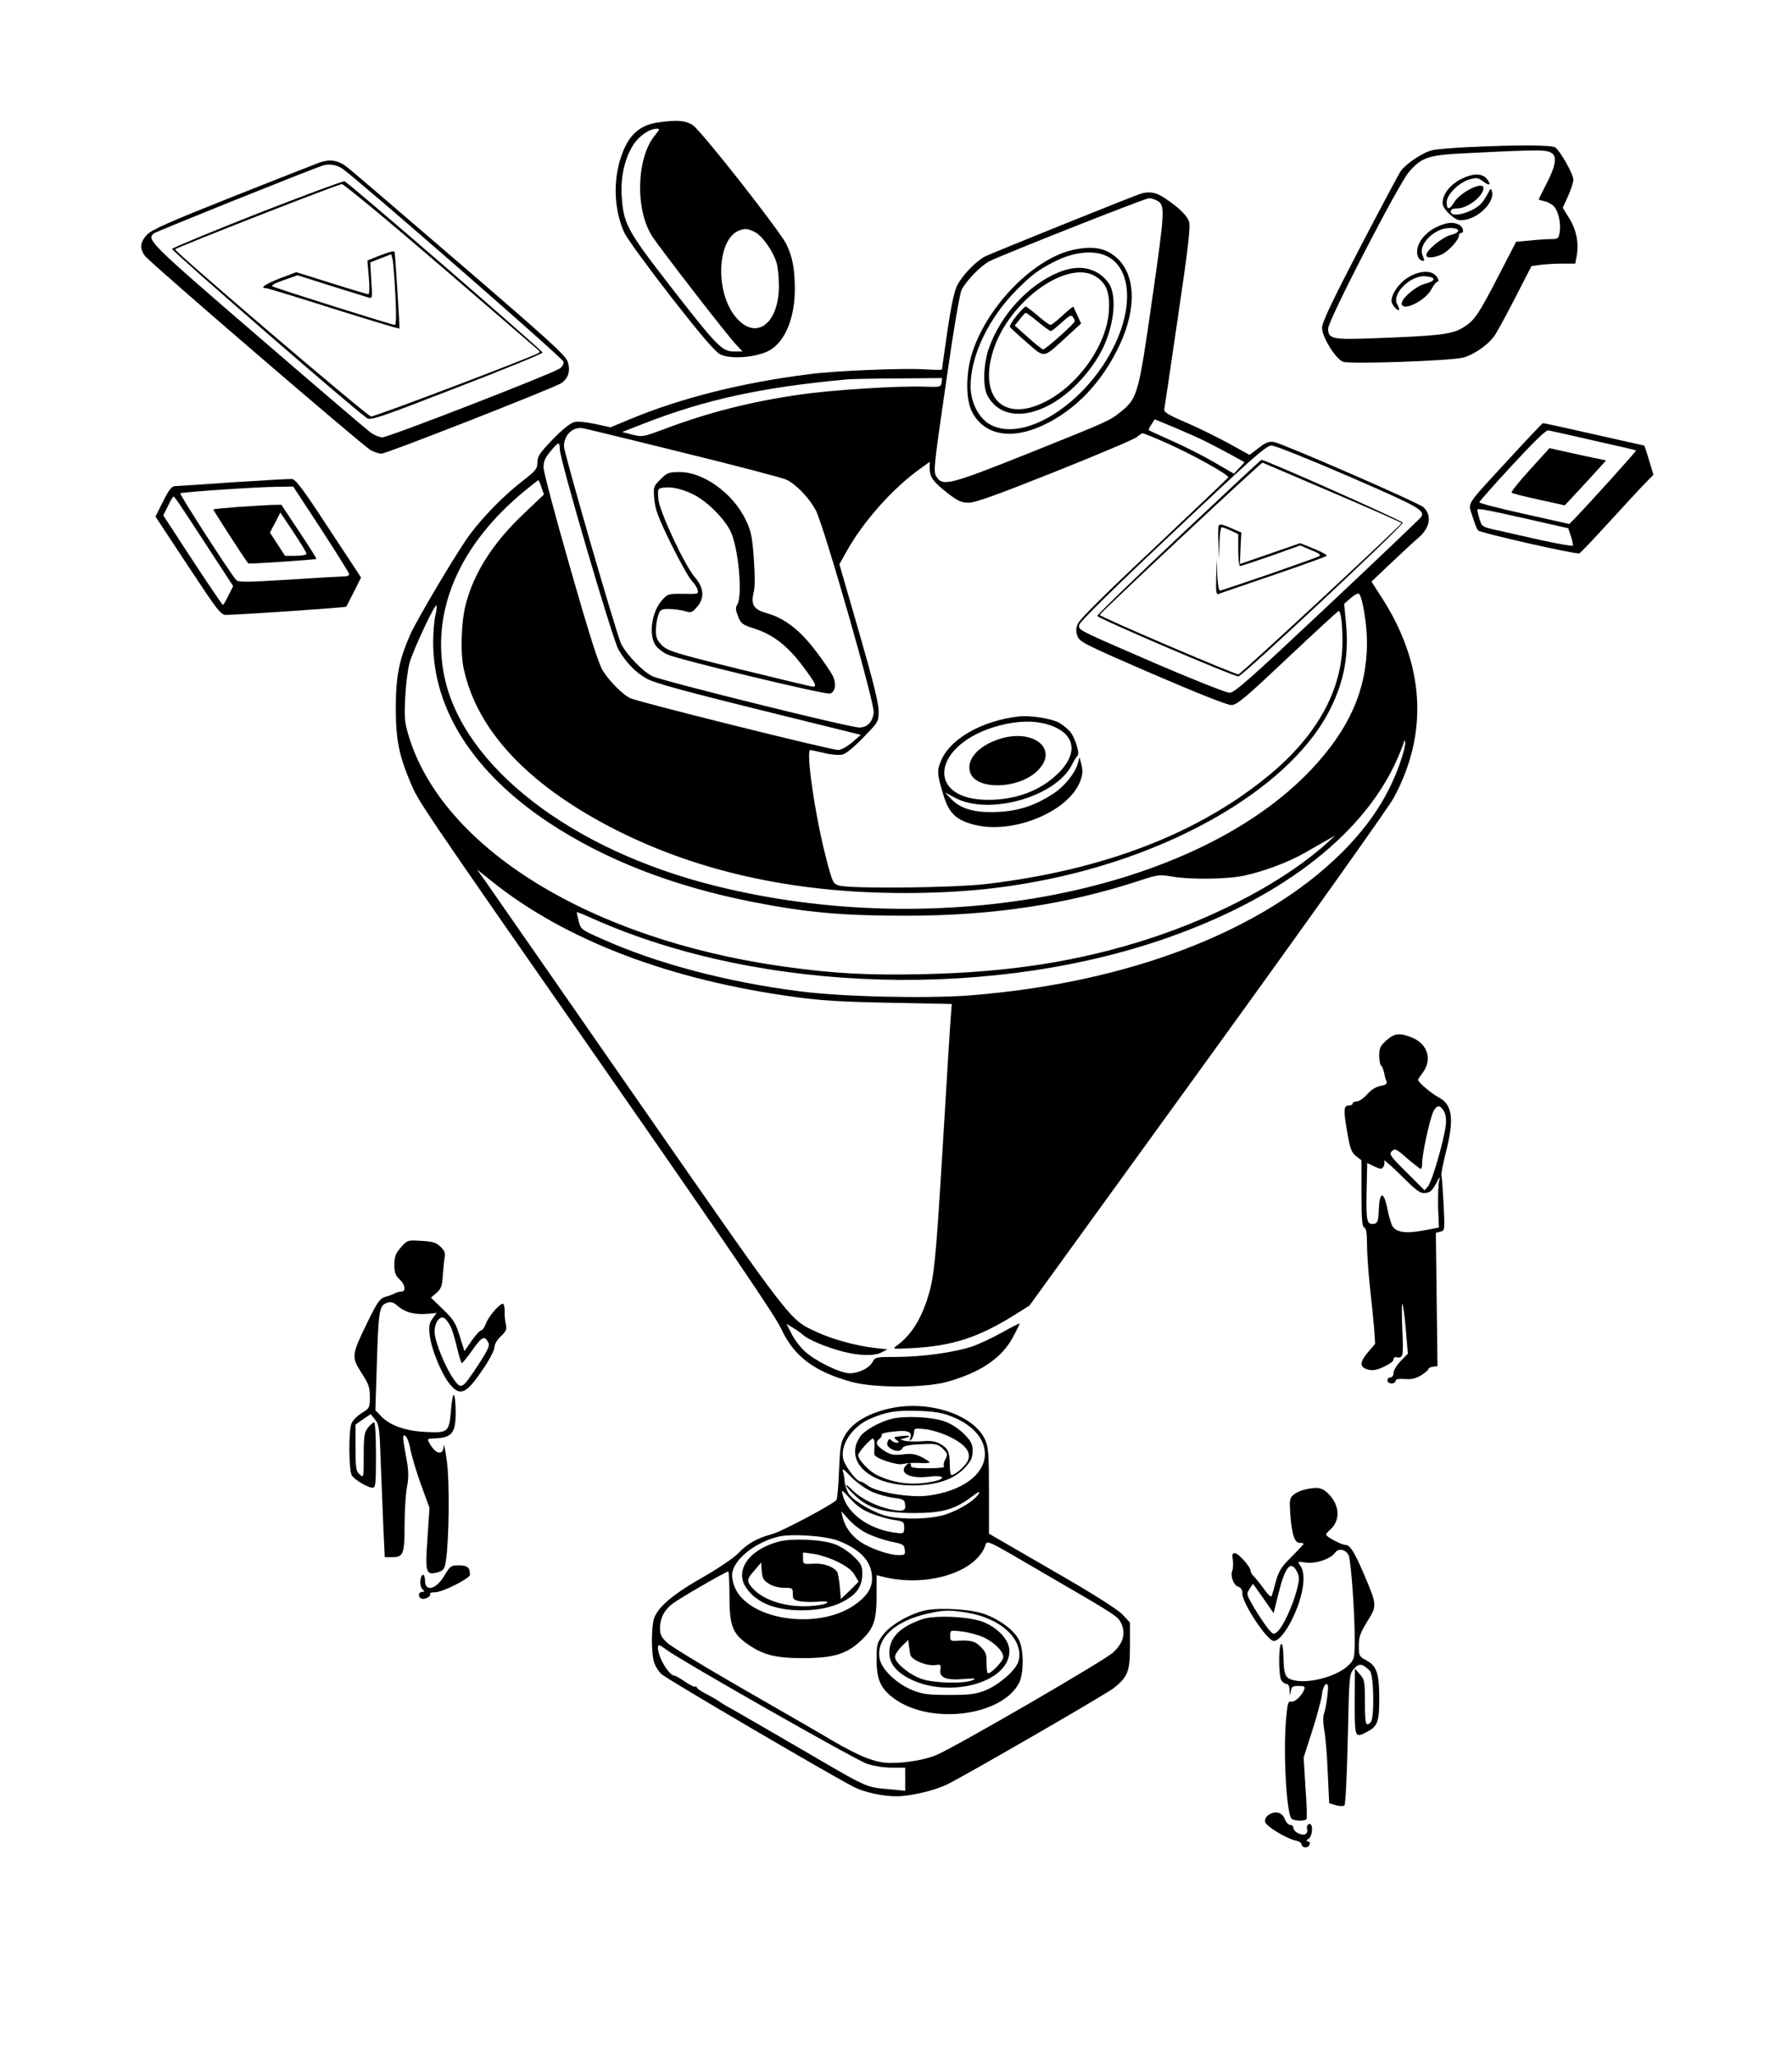 <?xml version="1.0" standalone="no"?>
<!DOCTYPE svg PUBLIC "-//W3C//DTD SVG 20010904//EN"
 "http://www.w3.org/TR/2001/REC-SVG-20010904/DTD/svg10.dtd">
<svg version="1.0" xmlns="http://www.w3.org/2000/svg"
 width="877pt" height="1006pt" viewBox="0 0 877 1006"
 preserveAspectRatio="xMidYMid meet">
<g transform="translate(0,1006) scale(0.1,-0.1)"
>
<path d="M3220 9461 c-91 -14 -144 -62 -179 -164 -42 -120 -36 -264 14 -375
13 -28 117 -171 230 -316 154 -197 216 -269 242 -281 52 -25 181 -13 240 21
77 45 123 159 123 303 -1 97 -11 152 -41 215 -28 61 -417 556 -458 583 -35 24
-78 27 -171 14z m-13 -61 c-92 -108 -100 -363 -16 -495 37 -58 368 -486 412
-532 l31 -33 -42 0 c-58 0 -81 23 -312 320 -210 271 -228 304 -237 435 -7 95
13 187 55 254 27 44 80 81 115 81 17 0 16 -3 -6 -30z m486 -475 c36 -17 89
-91 107 -149 7 -21 12 -73 12 -116 -1 -196 -124 -273 -221 -139 -92 126 -78
368 24 410 30 12 44 11 78 -6z"/>
<path d="M7185 9340 c-77 -4 -156 -10 -175 -15 -43 -9 -128 -65 -154 -101 -10
-14 -101 -185 -202 -379 -136 -262 -184 -363 -184 -389 0 -45 65 -150 102
-166 30 -13 524 4 588 20 56 15 128 66 158 113 15 24 61 109 102 189 l75 146
44 6 c24 3 72 6 107 6 l63 0 7 36 c12 63 -1 128 -35 184 l-33 53 26 57 c14 32
26 68 26 81 0 26 -62 137 -88 157 -17 13 -179 14 -427 2z m413 -32 c22 -18 13
-65 -28 -144 -22 -43 -40 -79 -40 -80 0 -1 13 -5 29 -9 16 -3 37 -15 46 -25
22 -24 35 -83 28 -126 -5 -31 -8 -34 -42 -34 -20 0 -66 -3 -103 -7 l-68 -6
-86 -166 c-100 -194 -119 -222 -179 -257 -51 -30 -120 -38 -426 -49 -211 -8
-229 -4 -229 48 1 41 343 704 395 765 64 74 95 84 295 93 358 18 382 17 408
-3z"/>
<path d="M7153 9185 c-56 -28 -93 -75 -93 -118 0 -16 13 -36 37 -57 30 -27 42
-31 71 -26 72 11 147 89 134 138 -5 19 -6 18 -20 -8 -8 -16 -22 -37 -31 -48
-40 -45 -151 -76 -151 -41 0 10 10 15 31 15 51 0 129 60 129 100 0 36 -114
-20 -144 -71 -22 -37 -36 -37 -36 1 0 37 58 96 112 112 34 10 42 9 68 -11 31
-22 39 -17 18 12 -23 30 -68 30 -125 2z"/>
<path d="M7035 8951 c-46 -21 -79 -54 -94 -92 -12 -32 -5 -65 15 -73 17 -6 17
-5 5 28 -20 50 59 129 130 130 57 1 62 -20 8 -34 -42 -12 -119 -75 -119 -99 0
-15 34 -14 74 3 33 14 86 72 86 94 0 7 5 12 10 12 18 0 11 29 -9 40 -28 15
-61 12 -106 -9z"/>
<path d="M6889 8701 c-43 -27 -79 -79 -79 -114 0 -17 29 -51 37 -43 2 2 -1 13
-8 25 -32 50 62 145 137 139 53 -4 53 -22 0 -36 -47 -12 -116 -71 -116 -97 0
-43 115 12 145 69 11 20 23 36 27 36 13 0 9 18 -8 34 -25 25 -84 20 -135 -13z"/>
<path d="M1565 9265 c-22 -8 -215 -84 -430 -169 -316 -126 -395 -161 -417
-186 -33 -36 -35 -68 -8 -103 29 -37 1065 -928 1103 -949 17 -10 42 -18 54
-18 25 0 842 321 880 345 35 24 46 61 31 106 -11 31 -99 111 -533 484 -286
246 -533 458 -550 470 -40 31 -82 37 -130 20z m110 -30 c64 -42 1081 -929
1083 -945 2 -11 -6 -25 -20 -34 -43 -28 -837 -336 -866 -336 -16 0 -44 12 -64
28 -20 15 -268 227 -552 472 -522 450 -540 468 -503 498 11 9 762 311 827 332
29 10 67 4 95 -15z"/>
<path d="M1260 9015 c-228 -90 -416 -168 -418 -173 -3 -9 896 -790 954 -828
18 -12 61 2 439 149 231 89 420 166 420 172 0 10 -949 831 -969 838 -6 2 -198
-69 -426 -158z m903 -262 c259 -223 474 -408 476 -410 2 -1 2 -6 -1 -9 -15
-14 -805 -314 -822 -312 -21 3 -966 810 -959 818 8 10 798 319 816 319 9 1
230 -182 490 -406z"/>
<path d="M1852 8807 l-54 -22 7 -82 c4 -46 3 -83 -2 -83 -4 0 -86 24 -180 54
l-173 54 -80 -30 c-71 -28 -101 -48 -69 -48 7 0 156 -45 331 -101 176 -55 321
-99 323 -97 2 2 -21 367 -24 376 -2 6 -30 -2 -79 -21z m83 -193 c5 -100 4
-144 -3 -144 -13 0 -582 179 -599 189 -8 4 16 17 55 30 l68 24 164 -52 c91
-28 174 -54 184 -57 18 -6 19 -2 13 83 l-5 89 51 20 52 20 7 -29 c3 -17 9 -94
13 -173z"/>
<path d="M5585 9113 c-25 -7 -732 -291 -766 -309 -43 -22 -114 -96 -136 -144
-14 -30 -30 -106 -47 -224 -14 -98 -26 -181 -26 -184 0 -3 -40 -2 -89 1 -102
6 -432 -7 -560 -24 -329 -41 -629 -117 -877 -220 l-96 -40 -74 16 c-40 9 -86
14 -102 10 -19 -4 -58 -35 -106 -84 -65 -68 -76 -84 -76 -114 0 -31 -7 -40
-78 -95 -84 -65 -186 -169 -250 -254 -57 -75 -263 -421 -295 -495 -54 -122
-70 -205 -70 -358 0 -155 16 -232 72 -365 42 -97 29 -79 956 -1410 595 -855
828 -1198 857 -1260 63 -137 162 -212 348 -263 108 -29 352 -29 461 0 167 46
272 117 327 221 18 33 32 62 32 65 0 3 -39 -17 -87 -44 -49 -27 -115 -58 -148
-69 -86 -28 -243 -50 -366 -50 -102 0 -106 -1 -119 -25 -16 -30 -67 -55 -112
-55 -45 0 -166 59 -218 106 -23 21 -53 60 -66 87 l-25 49 31 -19 c17 -10 40
-26 51 -36 25 -23 114 -60 194 -81 82 -21 154 -22 189 -4 l29 15 -62 7 c-90
10 -206 42 -280 76 -140 66 -103 18 -868 1118 -388 559 -727 1046 -752 1082
l-46 65 70 -56 c362 -291 875 -486 1495 -569 115 -16 234 -23 457 -27 l301 -6
-4 -51 c-3 -28 -20 -310 -39 -626 -37 -611 -43 -664 -80 -777 -34 -99 -80
-169 -145 -217 -25 -18 -23 -18 75 -13 197 11 324 52 501 163 l72 45 868 1199
c488 674 889 1238 915 1286 173 320 151 659 -64 988 l-45 70 96 91 c54 51 112
105 131 121 60 50 71 112 27 152 -25 23 -687 311 -731 319 -24 4 -41 -2 -75
-29 l-45 -34 -99 55 c-55 30 -150 77 -210 103 -88 37 -110 51 -108 65 2 10 32
214 67 453 51 344 62 442 54 466 -6 20 -32 49 -68 78 -80 62 -110 73 -166 59z
m76 -34 c42 -22 41 -41 -22 -481 -67 -469 -72 -487 -154 -553 -56 -45 -59 -46
-453 -204 -383 -153 -418 -162 -448 -115 -17 24 -15 44 45 456 36 254 68 442
77 460 24 46 94 117 135 139 65 33 763 309 782 309 10 0 27 -5 38 -11z m-1053
-891 c-3 -22 -6 -23 -88 -20 -130 4 -449 -16 -605 -39 -239 -34 -451 -88 -665
-169 -102 -38 -106 -39 -155 -27 l-50 13 105 41 c303 118 574 177 990 216 19
2 133 5 253 5 l218 2 -3 -22z m1296 -290 c34 -17 89 -46 124 -65 l63 -35 -26
-28 -26 -28 -97 56 c-53 31 -146 78 -207 105 -60 27 -111 50 -113 52 -2 2 4
15 13 28 l16 25 97 -40 c52 -22 123 -53 156 -70z m-2561 -53 c258 -63 485
-123 505 -132 48 -23 110 -87 144 -149 39 -73 291 -950 284 -993 -7 -46 -32
-71 -71 -71 -47 0 -962 227 -1012 251 -47 23 -125 103 -153 158 -22 44 -280
935 -280 967 0 56 44 98 95 88 11 -2 231 -55 488 -119z m2360 50 c131 -58 313
-159 308 -171 -3 -5 -167 -161 -365 -348 -241 -226 -365 -349 -372 -370 -9
-23 -9 -38 0 -61 11 -27 44 -43 365 -182 216 -93 366 -153 386 -153 28 0 61
27 276 230 134 126 247 230 250 230 11 0 19 -60 19 -150 0 -232 -122 -456
-354 -649 -347 -289 -814 -469 -1391 -537 -163 -19 -663 -24 -720 -7 -28 9
-31 15 -61 130 -54 204 -102 534 -78 533 5 -1 36 -7 68 -15 32 -8 72 -11 87
-8 17 3 57 35 103 83 75 77 76 78 76 131 0 38 -28 151 -96 386 l-96 332 37 66
c80 143 223 304 355 399 l50 36 0 -33 c0 -42 18 -66 90 -122 48 -37 66 -45
101 -45 32 0 140 39 421 151 208 83 388 159 401 170 12 10 25 18 29 19 4 0 54
-20 111 -45z m-2963 -35 c0 -49 258 -930 287 -979 38 -65 86 -114 142 -144 34
-19 198 -64 547 -150 l497 -123 -43 -37 c-25 -21 -54 -37 -68 -37 -37 0 -987
237 -1019 254 -38 20 -96 78 -131 131 -21 32 -63 162 -160 501 -73 253 -132
476 -132 497 0 28 8 48 33 77 17 22 35 40 40 40 4 0 7 -14 7 -30z m3861 -131
c343 -149 374 -166 354 -199 -4 -6 -209 -202 -457 -435 -383 -360 -456 -425
-481 -425 -16 0 -176 64 -356 141 -400 173 -383 165 -379 192 2 14 173 182
457 449 389 367 458 428 484 428 16 0 186 -68 378 -151z m-3951 -54 l12 -35
-100 -95 c-149 -141 -244 -290 -283 -444 -22 -86 -27 -237 -9 -316 65 -296
306 -556 711 -769 414 -217 895 -326 1444 -326 278 0 502 23 745 76 629 138
1160 464 1340 824 69 139 92 263 77 425 l-9 90 32 28 c17 15 35 25 40 22 17
-11 40 -147 40 -242 -1 -228 -86 -421 -273 -619 -568 -601 -1822 -844 -2920
-568 -704 176 -1229 583 -1322 1022 -67 322 72 646 393 910 35 29 65 52 67 52
2 0 9 -16 15 -35z m-519 -626 c-6 -24 -11 -83 -11 -131 -1 -329 198 -639 565
-883 277 -183 609 -312 1000 -389 267 -52 435 -67 750 -67 423 0 786 55 1143
172 87 29 97 30 156 20 88 -16 272 -14 354 4 96 20 221 67 300 113 37 21 85
49 107 61 l40 23 -35 -32 c-199 -183 -532 -362 -878 -474 -343 -111 -685 -164
-1104 -173 -275 -6 -440 3 -688 38 -940 133 -1663 578 -1830 1128 -19 63 -22
88 -17 184 3 62 12 139 21 172 17 62 124 291 132 282 3 -2 0 -24 -5 -48z
m4723 -716 c-56 -164 -147 -305 -287 -445 -387 -385 -1044 -638 -1821 -699
-211 -16 -626 -7 -832 20 -359 46 -699 136 -967 256 -103 46 -105 47 -115 88
-6 23 -10 42 -9 43 1 2 38 -13 82 -33 823 -366 1972 -398 2845 -79 545 198
932 505 1089 864 17 39 32 76 32 84 1 7 3 6 6 -4 2 -9 -8 -52 -23 -95z"/>
<path d="M5260 8839 c-193 -37 -425 -270 -501 -502 -33 -100 -34 -233 -1 -294
59 -113 192 -137 347 -64 159 74 290 212 375 394 85 182 77 349 -20 430 -51
43 -109 54 -200 36z m160 -34 c113 -58 128 -240 35 -433 -137 -286 -444 -482
-610 -389 -55 30 -95 109 -95 187 0 152 91 339 232 478 70 69 98 90 173 129
97 51 200 62 265 28z"/>
<path d="M5180 8727 c-149 -62 -284 -209 -341 -373 -26 -74 -30 -186 -7 -229
96 -179 381 -78 545 193 73 122 96 293 47 359 -55 74 -145 92 -244 50z m190
-25 c47 -34 62 -78 57 -164 -11 -170 -155 -371 -324 -450 -195 -92 -312 31
-243 254 77 249 374 459 510 360z"/>
<path d="M4975 8515 c-20 -25 -35 -49 -33 -54 2 -4 38 -38 82 -76 91 -79 78
-81 195 26 l72 66 -18 39 c-9 21 -19 41 -20 43 -2 2 -25 -17 -52 -42 -28 -26
-54 -47 -60 -47 -5 0 -33 20 -62 45 -29 25 -56 45 -60 45 -3 0 -23 -20 -44
-45z m105 -30 c30 -25 58 -45 63 -45 4 0 28 19 53 42 37 34 47 39 55 27 5 -8
9 -17 9 -21 0 -10 -143 -138 -155 -138 -5 1 -39 27 -74 59 l-65 58 25 31 c13
17 26 31 29 31 3 1 30 -19 60 -44z"/>
<path d="M3233 7715 c-35 -35 -36 -37 -31 -98 5 -51 19 -89 81 -216 42 -85 87
-166 100 -180 14 -14 28 -36 31 -47 6 -21 4 -21 -69 -20 -74 1 -77 0 -105 -31
-51 -57 -67 -171 -31 -222 11 -15 37 -35 58 -44 58 -26 774 -198 795 -191 26
8 32 47 14 86 -9 18 -45 72 -82 120 -76 102 -153 162 -237 186 -69 19 -84 42
-68 106 6 25 6 82 0 165 -8 108 -14 135 -40 188 -62 129 -206 233 -322 233
-54 0 -62 -3 -94 -35z m155 -72 c68 -32 152 -114 187 -182 38 -77 61 -316 33
-360 -9 -14 -8 -27 4 -57 14 -36 21 -41 83 -61 89 -29 160 -84 234 -183 62
-83 71 -100 49 -100 -7 0 -170 39 -361 86 -316 78 -350 89 -377 116 -24 24
-30 38 -30 72 0 24 5 57 11 75 10 28 15 31 53 31 22 0 57 -5 76 -10 33 -10 37
-8 63 22 36 43 32 93 -13 144 -49 57 -172 319 -178 381 -4 48 -3 52 19 56 39
7 91 -3 147 -30z"/>
<path d="M4985 6554 c-175 -20 -329 -106 -376 -209 -24 -52 -24 -70 4 -162 28
-99 61 -133 148 -157 188 -53 467 59 525 210 13 33 14 52 7 81 l-10 38 -8 -30
c-13 -48 -65 -113 -119 -148 -98 -64 -184 -90 -301 -91 -94 -1 -157 19 -201
65 l-29 31 53 -28 c165 -85 488 7 567 162 11 22 24 42 28 45 14 10 -13 95 -39
122 -14 15 -37 33 -52 41 -40 21 -142 36 -197 30z m142 -39 c140 -42 156 -146
39 -251 -82 -75 -194 -116 -321 -118 -323 -5 -287 276 47 364 89 23 168 25
235 5z"/>
<path d="M4883 6441 c-101 -35 -157 -103 -134 -164 32 -83 230 -79 324 7 117
107 -15 218 -190 157z"/>
<path d="M5770 7434 c-220 -207 -400 -382 -400 -388 0 -11 665 -296 691 -296
18 0 804 735 804 752 0 9 -672 308 -692 308 -2 0 -183 -169 -403 -376z m753
215 c185 -79 337 -146 336 -149 -2 -11 -788 -740 -798 -740 -20 0 -682 283
-679 291 5 13 791 748 797 745 3 -1 158 -68 344 -147z"/>
<path d="M5964 7487 c-3 -8 -3 -47 -1 -88 l3 -74 2 78 c1 42 6 77 12 77 5 0
25 -8 45 -17 l35 -17 0 -78 c0 -43 4 -78 9 -78 5 0 73 23 152 50 l142 51 54
-23 c40 -16 50 -24 38 -30 -19 -11 -473 -168 -485 -168 -5 0 -11 35 -13 78
l-3 77 -2 -89 c-2 -80 0 -88 16 -81 9 4 130 45 267 92 138 47 254 89 258 93 4
3 -23 19 -61 34 l-69 28 -147 -51 -148 -51 3 77 4 77 -53 23 c-41 18 -54 20
-58 10z"/>
<path d="M7385 7814 c-220 -239 -200 -210 -179 -280 10 -33 22 -64 28 -70 12
-12 479 -118 495 -112 5 1 71 71 146 153 76 83 155 169 177 191 l40 41 -22 72
c-11 39 -22 71 -24 71 -2 0 -113 25 -246 55 -133 30 -245 55 -249 54 -3 0 -78
-79 -166 -175z m415 90 c113 -25 206 -47 207 -48 3 -3 -236 -267 -303 -336
l-24 -24 -220 49 c-121 27 -220 52 -220 57 0 4 72 86 161 182 108 117 166 173
177 170 9 -2 109 -24 222 -50z m-310 -387 l185 -42 13 -39 c7 -22 11 -42 10
-46 -2 -4 -68 8 -148 25 -80 18 -179 40 -221 50 -75 16 -76 17 -88 54 -6 21
-11 42 -11 46 0 9 38 2 260 -48z"/>
<path d="M7487 7761 c-53 -58 -93 -108 -89 -112 4 -4 64 -19 133 -34 l127 -28
64 69 c36 38 81 88 101 110 l37 41 -58 12 c-31 6 -93 20 -138 30 l-81 18 -96
-106z"/>
<path d="M1140 7700 c-146 -10 -274 -19 -285 -19 -15 -1 -30 -20 -57 -75 l-37
-74 159 -241 c146 -221 161 -241 187 -240 75 1 583 36 587 40 2 2 19 35 38 73
l35 70 -158 240 c-127 194 -162 241 -181 242 -13 1 -142 -7 -288 -16z m430
-227 c74 -114 136 -213 138 -220 2 -7 -5 -13 -15 -13 -10 0 -132 -7 -272 -16
-212 -13 -255 -14 -265 -2 -29 31 -278 419 -274 424 7 6 371 31 478 32 l75 1
135 -206z m-681 104 c19 -28 84 -127 143 -218 l109 -167 -23 -46 c-12 -25 -24
-46 -27 -46 -4 1 -70 99 -149 219 l-143 219 23 46 c12 25 24 46 27 46 4 0 21
-24 40 -53z"/>
<path d="M1161 7579 c-62 -5 -115 -10 -117 -12 -2 -2 147 -233 171 -264 2 -4
329 18 333 22 2 2 -36 62 -84 134 l-87 131 -51 -1 c-28 -1 -102 -6 -165 -10z
m339 -229 c0 -5 -23 -10 -52 -10 l-53 0 -37 57 -37 57 26 49 25 49 64 -96 c35
-52 64 -100 64 -106z"/>
<path d="M6785 4969 c-30 -27 -35 -37 -35 -74 0 -24 4 -46 9 -49 4 -3 11 -18
14 -33 3 -16 8 -35 12 -44 5 -13 -2 -18 -29 -23 -22 -4 -46 -19 -65 -41 -17
-19 -40 -35 -51 -35 -11 0 -20 -4 -20 -10 0 -5 -9 -10 -20 -10 -25 0 -26 -23
-5 -140 12 -70 19 -89 41 -107 l27 -21 0 -162 c0 -126 3 -163 14 -167 9 -4 13
-27 13 -80 0 -40 6 -133 14 -206 8 -73 17 -166 21 -207 l5 -76 -36 -42 c-41
-49 -41 -72 1 -84 23 -6 42 -3 78 14 26 12 47 27 47 35 0 7 3 12 8 12 40 -7
41 -4 35 134 -3 72 -3 129 0 126 4 -3 11 -59 17 -124 l10 -119 -35 -36 c-19
-20 -35 -46 -35 -58 0 -13 -6 -22 -15 -22 -8 0 -15 -7 -15 -15 0 -8 9 -15 20
-15 11 0 20 6 20 13 0 8 14 11 45 9 33 -3 54 2 80 18 19 12 35 25 35 30 0 5
10 10 23 12 l22 3 -4 326 -4 326 22 6 c22 5 22 7 16 134 -4 70 -8 134 -11 141
-2 7 8 56 21 109 43 166 34 237 -34 273 -36 19 -101 74 -101 86 0 3 9 17 20
31 50 64 30 141 -46 174 -63 26 -88 24 -129 -12z m283 -350 c8 -15 11 -41 7
-69 -9 -73 -66 -269 -85 -293 l-18 -22 -88 88 c-81 80 -87 89 -72 104 15 14
21 12 75 -36 33 -28 63 -51 66 -51 4 0 7 13 7 29 0 45 38 218 55 252 18 34 34
34 53 -2z m-92 -397 c23 2 34 13 53 48 16 32 21 37 15 15 -5 -16 -7 -75 -6
-131 l4 -101 -58 -11 c-103 -21 -155 -14 -172 23 -6 13 -17 51 -23 84 -18 84
-37 81 -41 -6 -2 -56 -6 -68 -21 -71 -38 -7 -42 10 -39 157 l3 140 35 -17 c31
-14 36 -14 44 -2 6 8 7 22 4 30 -3 8 35 -25 84 -73 76 -76 93 -88 118 -85z"/>
<path d="M1962 3956 c-26 -30 -32 -45 -32 -85 0 -38 5 -52 25 -71 28 -26 33
-60 10 -60 -8 0 -23 -4 -33 -9 -9 -5 -30 -13 -47 -17 -26 -8 -38 -25 -87 -125
-78 -160 -79 -169 -29 -247 35 -54 41 -70 41 -117 0 -53 -1 -56 -40 -80 -23
-14 -45 -37 -50 -51 -15 -38 -13 -237 3 -256 17 -22 78 -58 100 -58 15 0 17
14 17 160 0 92 -4 160 -9 160 -5 0 -19 -12 -30 -26 -18 -23 -21 -41 -21 -137
0 -109 0 -110 -20 -92 -18 16 -20 31 -20 131 l0 113 37 26 37 25 22 -27 c19
-24 22 -43 27 -202 4 -97 10 -242 13 -323 l7 -148 38 0 c53 0 59 17 59 156 0
65 5 147 11 183 9 48 9 81 1 126 -23 128 -24 135 -9 129 7 -2 19 -31 25 -64 6
-32 29 -111 52 -174 l42 -115 -10 -148 c-12 -170 -8 -183 50 -167 29 9 34 15
40 54 16 106 19 385 5 490 -8 58 -15 90 -16 73 -2 -49 -41 -39 -71 18 -9 17
-7 19 17 20 95 2 113 23 113 130 0 43 -4 80 -9 83 -4 3 -11 -32 -14 -77 -9
-106 -14 -110 -127 -104 -97 5 -172 32 -215 77 l-28 29 7 218 c8 267 12 294
48 307 22 8 32 5 57 -17 36 -30 80 -41 144 -36 l44 4 -20 -27 c-16 -22 -19
-37 -14 -81 7 -67 57 -190 98 -240 53 -64 82 -49 173 88 25 38 46 80 46 93 0
14 13 36 31 53 26 24 30 34 25 57 -4 15 -7 44 -6 65 0 20 -4 37 -9 37 -17 0
-71 -63 -83 -97 -7 -18 -17 -33 -23 -33 -6 0 -27 -23 -47 -51 l-35 -51 -23 73
c-19 64 -30 81 -81 131 l-60 58 27 23 c22 20 28 33 31 83 2 32 6 73 9 89 4 24
0 35 -21 55 -21 20 -39 25 -94 28 -67 4 -67 4 -99 -32z m242 -385 c8 -14 22
-61 32 -103 10 -43 21 -78 24 -78 4 0 28 29 53 65 47 66 58 71 77 35 8 -15 -2
-35 -48 -107 -81 -122 -84 -124 -121 -73 -40 55 -92 182 -94 230 -2 47 27 87
50 68 8 -6 20 -23 27 -37z"/>
<path d="M4365 3170 c-112 -23 -193 -70 -230 -134 -21 -36 -24 -57 -29 -175
-3 -74 -8 -137 -13 -142 -27 -26 -267 -153 -311 -165 -75 -20 -124 -47 -168
-94 -22 -23 -97 -74 -174 -118 -160 -91 -233 -157 -243 -217 -10 -59 -8 -155
3 -196 5 -19 22 -47 37 -61 25 -24 832 -497 943 -553 51 -26 140 -45 207 -45
69 0 192 29 252 60 104 52 776 441 811 469 70 56 80 81 80 207 l0 114 -34 37
c-22 25 -140 100 -345 218 l-311 180 0 210 c0 182 -3 215 -19 250 -54 120
-269 193 -456 155z m286 -39 c107 -41 169 -109 169 -186 0 -101 -113 -183
-280 -204 -85 -11 -247 16 -291 48 -15 11 -32 21 -37 21 -20 0 -80 79 -86 114
-13 70 47 157 134 194 79 34 126 41 230 38 77 -2 120 -9 161 -25z m-390 -368
c30 -14 79 -28 109 -32 42 -5 56 -10 58 -24 8 -39 -3 -45 -60 -35 -71 13 -152
52 -194 94 -19 19 -34 31 -34 26 0 -5 20 -28 45 -51 67 -63 141 -85 290 -85
136 0 199 18 281 80 32 25 42 29 34 15 -16 -31 -90 -77 -159 -101 -71 -24
-204 -28 -286 -10 -60 13 -163 72 -189 107 -10 14 -20 41 -22 59 -1 18 -5 43
-9 55 -5 16 6 9 37 -25 25 -26 70 -59 99 -73z m8 -111 c34 -13 82 -27 109 -30
44 -7 47 -9 47 -37 0 -27 -3 -30 -30 -27 -134 13 -248 92 -271 187 -7 28 -5
27 38 -20 34 -37 62 -56 107 -73z m-27 -95 c30 -15 83 -33 119 -41 58 -11 64
-15 67 -39 3 -25 0 -27 -31 -27 -45 0 -143 34 -189 67 -42 29 -73 72 -84 118
l-7 30 36 -40 c19 -22 59 -53 89 -68z m-141 -36 c104 -40 160 -96 166 -170 6
-58 -21 -102 -91 -149 -157 -105 -446 -81 -554 48 -27 31 -44 83 -38 115 13
69 113 147 223 175 64 16 230 5 294 -19z m1053 -186 c317 -184 320 -186 336
-225 19 -47 5 -93 -43 -137 -44 -40 -773 -463 -864 -501 -65 -28 -190 -45
-257 -37 -71 9 -150 45 -316 145 -21 12 -91 53 -425 245 -159 92 -305 181
-322 198 -26 25 -33 39 -33 69 0 49 21 90 62 121 36 27 261 157 272 157 3 0 6
-54 6 -120 0 -141 14 -181 81 -230 81 -58 141 -74 279 -74 153 0 218 21 291
93 57 56 69 95 69 220 l0 93 28 -7 c208 -54 449 16 502 146 15 34 -21 51 334
-156z m-1891 -349 c73 -54 924 -538 978 -556 34 -12 85 -20 124 -20 l65 0 0
-56 0 -57 -62 6 c-138 13 -101 -4 -468 210 -151 88 -295 171 -320 185 -25 13
-52 30 -60 36 -8 6 -36 22 -62 36 -27 13 -48 28 -48 33 0 4 -3 6 -8 3 -4 -2
-26 9 -50 25 -23 16 -46 29 -50 29 -28 0 -82 91 -82 137 0 18 7 16 43 -11z"/>
<path d="M4364 3117 c-63 -16 -136 -58 -156 -89 -83 -128 66 -249 292 -236
104 6 176 35 225 89 28 31 35 47 35 79 0 34 -7 47 -43 84 -26 25 -63 50 -93
60 -64 23 -195 29 -260 13z m284 -88 c80 -39 108 -78 87 -120 -15 -29 -72 -75
-81 -66 -3 3 -6 27 -6 53 0 60 -10 79 -50 100 -23 12 -47 15 -87 11 -31 -2
-67 -1 -81 2 l-25 7 25 7 c35 9 21 15 -23 9 -34 -4 -36 -6 -20 -18 15 -11 15
-13 3 -14 -9 0 -21 5 -28 12 -9 9 -13 7 -18 -7 -5 -12 -1 -22 11 -31 24 -18
54 -18 61 -1 5 13 39 19 126 21 38 1 53 -4 73 -24 23 -23 24 -27 11 -52 -8
-14 -10 -30 -5 -35 4 -4 -31 -8 -79 -8 -64 0 -86 3 -84 13 3 16 -13 15 -27 -2
-31 -37 29 -64 117 -52 69 9 87 -9 23 -23 -101 -21 -189 -12 -278 30 -39 19
-93 75 -93 98 0 14 60 81 72 81 5 0 9 -15 8 -32 -1 -18 -2 -38 -1 -45 2 -19
111 -55 140 -47 15 4 50 6 79 5 28 -2 52 0 52 3 0 3 -17 14 -38 25 -31 16 -51
19 -94 14 -46 -5 -60 -2 -91 18 -40 26 -45 40 -22 59 8 7 13 16 10 20 -3 5 25
12 61 15 69 8 91 -2 78 -35 -4 -11 -2 -12 6 -4 6 6 12 21 13 34 1 21 4 22 57
16 30 -3 83 -20 118 -37z"/>
<path d="M3814 2517 c-147 -38 -221 -141 -162 -227 50 -73 141 -110 273 -110
92 0 170 20 227 58 48 31 68 68 68 123 0 37 -6 48 -44 84 -24 23 -65 50 -92
59 -64 23 -204 29 -270 13z m286 -100 c44 -22 71 -42 83 -65 l19 -32 -43 -43
-44 -42 -5 60 c-3 33 -9 66 -13 73 -17 26 -69 44 -118 40 -48 -3 -49 -2 -49
26 l0 29 53 -7 c28 -4 81 -21 117 -39z m-337 -107 c18 -12 50 -20 75 -20 40 0
42 -1 42 -30 0 -25 4 -30 36 -36 19 -3 57 -4 85 -2 57 6 67 -6 12 -16 -135
-22 -275 15 -335 88 -24 29 -23 40 15 82 l32 38 3 -43 c3 -35 9 -45 35 -61z"/>
<path d="M4530 2180 c-75 -16 -170 -70 -207 -118 -31 -41 -33 -48 -33 -125 0
-100 22 -144 93 -194 181 -124 520 -79 604 81 25 47 24 171 -3 216 -26 46 -90
93 -161 120 -66 25 -217 35 -293 20z m200 -11 c168 -27 281 -132 255 -236 -10
-43 -94 -117 -161 -144 -50 -20 -77 -23 -179 -23 -102 0 -129 3 -179 23 -77
31 -152 102 -161 154 -19 99 76 187 240 222 76 17 104 17 185 4z"/>
<path d="M4515 2137 c-101 -34 -155 -83 -162 -149 -5 -56 20 -97 82 -134 192
-112 505 -33 505 127 0 51 -50 108 -123 140 -64 28 -236 37 -302 16z m294 -87
c54 -24 101 -69 101 -99 0 -20 -66 -88 -76 -78 -4 3 -6 27 -6 53 1 38 -4 51
-28 75 -28 29 -51 34 -117 30 -30 -2 -33 0 -33 25 0 27 1 27 54 21 29 -3 76
-15 105 -27z m-354 -87 c6 -26 80 -57 123 -51 26 4 28 2 24 -24 -6 -38 31 -52
118 -44 53 4 60 3 40 -6 -42 -18 -188 -15 -249 6 -61 21 -131 79 -131 108 0
11 15 34 32 51 l33 32 3 -25 c1 -14 5 -35 7 -47z"/>
<path d="M6382 2770 c-18 -4 -42 -16 -53 -26 -18 -16 -19 -26 -14 -99 8 -97
21 -135 46 -135 11 0 19 -2 19 -5 0 -2 -27 -30 -59 -63 -49 -48 -62 -68 -76
-117 -9 -33 -18 -66 -21 -74 -3 -8 -16 2 -36 30 -17 24 -39 52 -49 62 -11 10
-19 24 -19 31 0 19 -60 86 -77 86 -12 0 -14 -8 -10 -32 3 -18 2 -42 -2 -53
-11 -27 6 -73 30 -80 13 -4 19 -16 19 -33 0 -48 122 -232 154 -232 31 0 84 78
120 178 29 83 34 157 10 190 -15 22 -15 22 25 16 49 -8 123 17 145 48 17 23
50 17 66 -12 11 -21 30 -273 30 -411 0 -87 -2 -98 -24 -122 -52 -56 -189 -97
-271 -80 -46 10 -52 25 -54 121 -1 39 -5 61 -11 57 -13 -8 -13 -151 0 -176 6
-10 17 -19 25 -19 10 0 16 -11 16 -32 2 -31 2 -31 6 -5 4 23 9 27 38 27 28 0
33 -3 28 -17 -11 -31 -47 -64 -64 -60 -15 4 -18 -8 -25 -87 -15 -168 3 -471
28 -487 17 -11 65 -11 72 -1 3 5 1 75 -5 155 l-9 147 41 127 c23 71 44 150 48
177 3 29 12 51 20 54 11 4 13 -7 7 -58 -4 -34 -11 -72 -16 -85 -6 -15 -5 -47
1 -82 6 -32 14 -125 17 -208 l7 -149 33 -10 c20 -5 36 -6 42 0 5 5 12 151 16
325 7 311 7 316 30 343 25 28 42 26 78 -10 20 -20 23 -233 4 -252 -24 -24 -28
-10 -28 97 0 103 -2 112 -25 138 l-24 28 -1 -162 c0 -179 0 -179 60 -148 52
27 60 49 60 163 0 123 -12 159 -63 187 -35 19 -37 22 -37 72 0 43 7 62 41 118
49 78 49 79 -16 232 -47 110 -68 143 -91 143 -18 0 -94 40 -94 50 0 4 7 13 16
21 53 44 53 117 0 174 -35 37 -56 41 -124 25z m-33 -404 c11 -25 11 -37 -4
-92 -21 -78 -66 -173 -92 -197 -20 -17 -21 -17 -47 13 -14 18 -44 62 -67 100
-39 67 -40 69 -24 94 l17 26 51 -72 50 -72 23 93 c34 138 62 170 93 107z"/>
<path d="M2175 2350 c-40 -68 -95 -82 -95 -25 0 36 -17 39 -22 4 -3 -19 1 -36
9 -45 12 -12 12 -14 -1 -14 -19 0 -22 -26 -3 -33 16 -6 49 12 42 23 -3 5 7 8
22 8 36 -1 173 68 173 86 0 35 -12 46 -54 46 -39 0 -43 -3 -71 -50z"/>
<path d="M6206 1177 c-10 -7 -17 -22 -15 -32 4 -21 106 -83 151 -92 16 -3 28
-12 28 -19 0 -8 9 -14 20 -14 21 0 29 30 8 30 -7 0 -5 5 5 11 22 13 25 81 3
73 -8 -3 -12 -13 -9 -25 3 -11 -1 -21 -10 -25 -20 -7 -57 13 -57 31 0 8 -7 15
-16 15 -9 0 -21 14 -27 30 -13 33 -48 41 -81 17z"/>
</g>
</svg>
